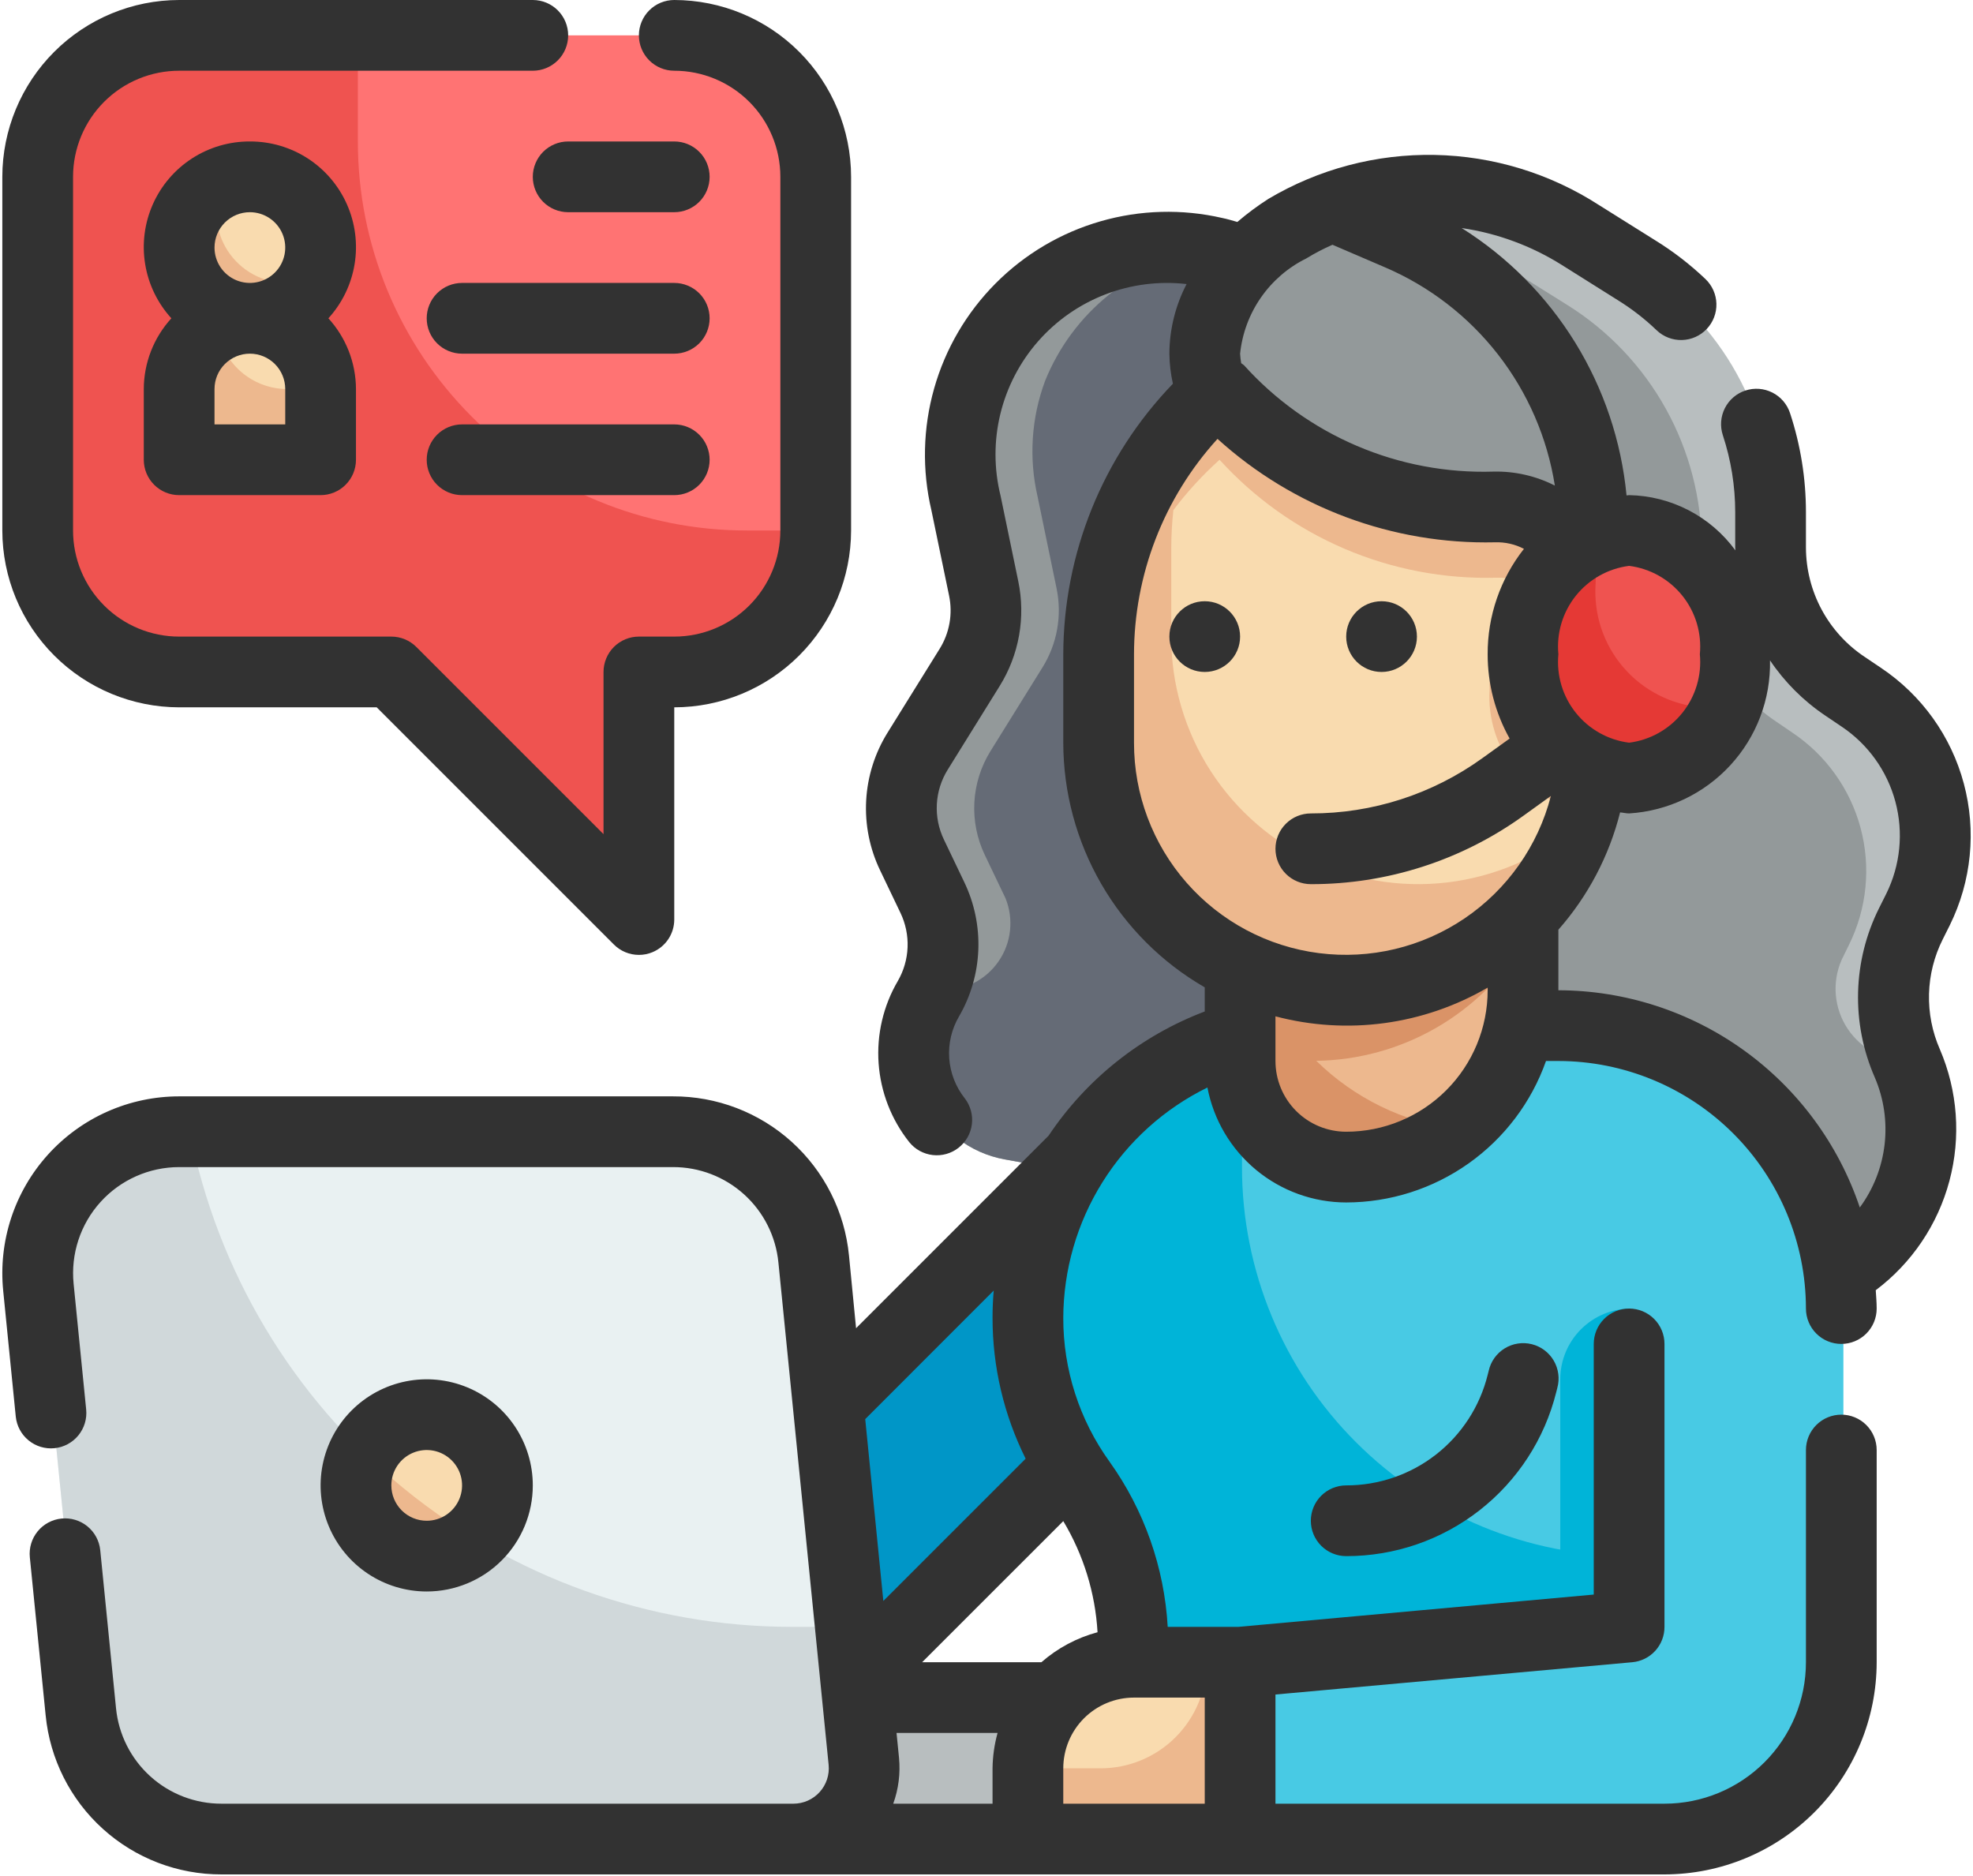 <svg width="265" height="252" viewBox="0 0 265 252" fill="none" xmlns="http://www.w3.org/2000/svg">
<path d="M90.815 4.75H24.315C19.276 4.75 14.443 6.752 10.88 10.315C7.317 13.878 5.315 18.711 5.315 23.75V71.25C5.315 76.289 7.317 81.122 10.88 84.685C14.443 88.248 19.276 90.25 24.315 90.25H52.815L86.065 123.5V90.25H90.815C95.854 90.25 100.687 88.248 104.25 84.685C107.813 81.122 109.815 76.289 109.815 71.25V23.75C109.815 18.711 107.813 13.878 104.25 10.315C100.687 6.752 95.854 4.75 90.815 4.75Z" fill="#FF7373"/>
<path d="M109.815 71.25C109.815 76.289 107.813 81.122 104.25 84.685C100.687 88.248 95.854 90.25 90.815 90.25H86.065V123.5L52.815 90.25H24.315C19.276 90.25 14.443 88.248 10.88 84.685C7.317 81.122 5.315 76.289 5.315 71.25V23.75C5.315 18.711 7.317 13.878 10.88 10.315C14.443 6.752 19.276 4.75 24.315 4.75H48.065V19C48.061 25.863 49.41 32.659 52.035 39C54.659 45.341 58.508 51.102 63.36 55.955C68.213 60.807 73.974 64.656 80.315 67.28C86.656 69.905 93.452 71.254 100.315 71.25H109.815Z" fill="#EF5350"/>
<path d="M185.23 55.893C184.543 52.193 183.122 48.668 181.051 45.525C178.981 42.382 176.303 39.685 173.175 37.592C170.047 35.499 166.532 34.054 162.837 33.339C159.142 32.625 155.341 32.657 151.658 33.434C147.976 34.21 144.486 35.715 141.393 37.861C138.301 40.006 135.669 42.748 133.652 45.925C131.635 49.103 130.274 52.651 129.649 56.362C129.024 60.074 129.147 63.873 130.012 67.535L132.387 78.997C133.138 82.652 132.458 86.455 130.487 89.623L123.509 100.852C122.219 102.928 121.474 105.296 121.341 107.737C121.208 110.178 121.692 112.613 122.749 114.817L125.475 120.517C126.5 122.654 126.987 125.01 126.894 127.378C126.8 129.747 126.129 132.057 124.939 134.107C123.768 136.126 123.1 138.397 122.991 140.729C122.882 143.06 123.336 145.384 124.314 147.503C125.292 149.622 126.766 151.475 128.611 152.905C130.456 154.335 132.617 155.3 134.914 155.719L166.815 161.5V88.592C173.323 86.296 178.777 81.715 182.164 75.702C185.551 69.688 186.641 62.649 185.23 55.893Z" fill="#93999A"/>
<path d="M134.933 155.705L166.815 161.5V88.592C172.652 86.53 177.658 82.624 181.078 77.463C184.497 72.303 186.144 66.17 185.768 59.991C185.392 53.812 183.015 47.923 178.996 43.215C174.976 38.507 169.533 35.236 163.49 33.896C163.015 33.791 162.54 33.763 162.036 33.687C157.23 34.508 152.715 36.546 148.92 39.608C145.126 42.669 142.18 46.652 140.362 51.176C138.519 56.139 138.17 61.532 139.36 66.69C140.11 70.309 141.132 75.24 141.915 79.04C142.666 82.688 141.986 86.486 140.015 89.647L133.038 100.876C131.748 102.952 131.002 105.32 130.87 107.761C130.737 110.202 131.221 112.637 132.278 114.841L135.004 120.541L135.061 120.66C135.615 122.036 135.82 123.529 135.656 125.004C135.493 126.479 134.966 127.891 134.124 129.113C133.282 130.336 132.151 131.33 130.83 132.008C129.51 132.687 128.043 133.027 126.559 133H125.419C125.279 133.372 125.121 133.737 124.944 134.093C123.773 136.113 123.105 138.385 122.997 140.717C122.889 143.05 123.344 145.374 124.324 147.494C125.304 149.613 126.779 151.466 128.625 152.895C130.472 154.324 132.635 155.288 134.933 155.705Z" fill="#656B76"/>
<path d="M212.515 31.53C206.688 27.745 199.919 25.662 192.972 25.516C186.025 25.369 179.175 27.166 173.194 30.704C170.056 32.316 167.385 34.708 165.437 37.649C163.488 40.59 162.327 43.982 162.065 47.5C162.065 60.614 179.079 71.25 200.065 71.25V185.25L242.05 173.256C245.111 172.381 247.95 170.863 250.377 168.804C252.804 166.744 254.764 164.19 256.126 161.313C257.487 158.435 258.219 155.301 258.272 152.118C258.325 148.935 257.698 145.777 256.433 142.856C255.143 139.876 254.517 136.65 254.599 133.403C254.681 130.157 255.469 126.967 256.908 124.056L257.858 122.118C260.26 117.248 260.808 111.671 259.401 106.428C257.994 101.184 254.727 96.631 250.211 93.618L248.04 92.15C244.972 90.108 242.456 87.34 240.716 84.091C238.976 80.843 238.065 77.215 238.065 73.53V68.78C238.065 62.266 236.409 55.86 233.251 50.163C230.094 44.466 225.539 39.666 220.015 36.214L212.515 31.53Z" fill="#B8BEBF"/>
<path d="M256.319 142.5C254.704 142.514 253.112 142.124 251.686 141.366C250.26 140.608 249.046 139.506 248.154 138.16C247.262 136.814 246.721 135.266 246.579 133.657C246.437 132.049 246.699 130.43 247.342 128.948L247.403 128.815L248.353 126.877C250.755 122.008 251.303 116.431 249.896 111.188C248.489 105.944 245.222 101.391 240.706 98.377L238.54 96.9C235.472 94.859 232.956 92.09 231.216 88.842C229.476 85.594 228.565 81.965 228.565 78.28V73.53C228.565 67.017 226.908 60.61 223.751 54.913C220.593 49.217 216.038 44.416 210.515 40.964L203.019 36.276C198.346 33.312 193.084 31.398 187.599 30.666C182.113 29.935 176.534 30.403 171.247 32.039C168.593 33.696 166.375 35.964 164.777 38.654C163.18 41.344 162.25 44.377 162.065 47.5C162.065 60.615 179.079 71.25 200.065 71.25V185.25L242.05 173.252C245.111 172.378 247.951 170.86 250.378 168.801C252.806 166.741 254.766 164.187 256.128 161.31C257.489 158.432 258.221 155.297 258.273 152.114C258.326 148.931 257.699 145.773 256.433 142.852C256.381 142.738 256.367 142.609 256.319 142.5Z" fill="#93999A"/>
<path d="M145.325 154.985L165.475 175.134L108.384 232.225L88.235 212.075L145.325 154.985Z" fill="#0096C7"/>
<path d="M223.815 247H152.565V221.203C152.564 213.27 150.072 205.537 145.44 199.096C140.808 192.654 138.315 184.92 138.315 176.985C138.315 166.579 142.449 156.6 149.807 149.242C157.165 141.884 167.144 137.75 177.55 137.75H209.565C219.643 137.75 229.309 141.754 236.435 148.88C243.561 156.006 247.565 165.672 247.565 175.75V223.25C247.565 229.549 245.063 235.59 240.609 240.044C236.155 244.498 230.114 247 223.815 247Z" fill="#48CAE4"/>
<path d="M219.065 209C205.207 209 191.917 203.495 182.119 193.696C172.32 183.898 166.815 170.608 166.815 156.75V139.275C158.61 141.607 151.39 146.55 146.247 153.355C141.104 160.16 138.319 168.456 138.315 176.985C138.315 184.92 140.808 192.654 145.44 199.096C150.072 205.537 152.564 213.27 152.565 221.203V247H223.815C230.114 247 236.155 244.498 240.609 240.044C245.063 235.59 247.565 229.549 247.565 223.25V209H219.065Z" fill="#00B4D8"/>
<path d="M219.065 175.75V213.75H209.565V185.25C209.565 182.73 210.566 180.314 212.347 178.532C214.129 176.751 216.545 175.75 219.065 175.75Z" fill="#00B4D8"/>
<path d="M86.065 228H157.315C157.315 233.039 155.313 237.872 151.75 241.435C148.187 244.998 143.354 247 138.315 247H86.065V228Z" fill="#B8BEBF"/>
<path d="M90.625 152H24.315C21.659 152 19.033 152.557 16.606 153.634C14.179 154.711 12.005 156.285 10.224 158.254C8.442 160.224 7.094 162.544 6.265 165.067C5.435 167.59 5.144 170.258 5.41 172.9L11.11 229.9C11.581 234.587 13.776 238.931 17.269 242.091C20.762 245.251 25.305 247 30.015 247H106.822C108.15 247.001 109.464 246.723 110.678 246.185C111.892 245.646 112.98 244.859 113.871 243.875C114.762 242.89 115.437 241.729 115.852 240.468C116.267 239.206 116.412 237.871 116.279 236.55L109.534 169.1C109.063 164.413 106.868 160.067 103.373 156.908C99.879 153.748 95.336 151.999 90.625 152Z" fill="#E9F1F2"/>
<path d="M116.275 236.55C116.408 237.871 116.262 239.205 115.847 240.467C115.433 241.728 114.758 242.888 113.868 243.873C112.977 244.858 111.89 245.645 110.676 246.183C109.463 246.722 108.15 247 106.822 247H30.015C25.305 247 20.762 245.251 17.269 242.091C13.776 238.931 11.581 234.587 11.11 229.9L5.41 172.9C5.14 170.257 5.428 167.587 6.255 165.062C7.083 162.538 8.431 160.215 10.213 158.245C11.996 156.275 14.172 154.701 16.601 153.625C19.03 152.549 21.658 151.996 24.315 152H25.502C29.191 170.723 39.262 187.587 53.997 199.714C68.731 211.841 87.216 218.481 106.3 218.5H114.47L116.275 236.55Z" fill="#D0D8DA"/>
<path d="M57.565 209C62.812 209 67.065 204.747 67.065 199.5C67.065 194.253 62.812 190 57.565 190C52.318 190 48.065 194.253 48.065 199.5C48.065 204.747 52.318 209 57.565 209Z" fill="#F9DBAF"/>
<path d="M57.565 209C59.856 208.99 62.065 208.146 63.778 206.625C59.261 203.905 55.017 200.755 51.105 197.22C50.411 196.593 49.775 195.914 49.105 195.263C48.43 196.574 48.074 198.026 48.065 199.5C48.065 202.02 49.066 204.436 50.847 206.218C52.629 207.999 55.045 209 57.565 209Z" fill="#EDB88E"/>
<path d="M219.065 180.5V218.5L166.815 223.25V247H223.815C230.114 247 236.155 244.498 240.609 240.044C245.063 235.59 247.565 229.549 247.565 223.25V180.5H219.065Z" fill="#48CAE4"/>
<path d="M152.565 223.25H166.815V247H138.315V237.5C138.315 233.721 139.816 230.096 142.489 227.424C145.161 224.751 148.786 223.25 152.565 223.25Z" fill="#F9DBAF"/>
<path d="M166.815 109.25H204.815V133C204.815 139.299 202.313 145.34 197.859 149.794C193.405 154.248 187.364 156.75 181.065 156.75C177.286 156.75 173.661 155.249 170.989 152.576C168.316 149.904 166.815 146.279 166.815 142.5V109.25Z" fill="#EDB88E"/>
<path d="M176.79 142.476C182.45 142.395 187.996 140.869 192.901 138.043C197.806 135.216 201.907 131.183 204.815 126.326V109.25H166.815V142.5C166.815 146.279 168.316 149.904 170.989 152.576C173.661 155.249 177.286 156.75 181.065 156.75C186.34 156.731 191.456 154.94 195.59 151.663C188.496 150.711 181.901 147.488 176.79 142.476Z" fill="#DA9367"/>
<path d="M181.065 133C172.246 133 163.789 129.497 157.554 123.261C151.318 117.026 147.815 108.568 147.815 99.75V87.918C147.815 81.181 149.24 74.521 151.995 68.374C154.751 62.227 158.775 56.732 163.803 52.25C168.488 57.406 174.23 61.49 180.637 64.224C187.044 66.957 193.966 68.277 200.929 68.091C202.769 68.041 204.597 68.383 206.294 69.094C207.991 69.804 209.517 70.868 210.771 72.214C213.048 74.647 214.315 77.855 214.315 81.187V99.75C214.315 108.568 210.812 117.026 204.576 123.261C198.341 129.497 189.883 133 181.065 133Z" fill="#F9DBAF"/>
<path d="M210.771 72.2C209.517 70.854 207.991 69.79 206.294 69.079C204.597 68.368 202.769 68.027 200.929 68.077C193.967 68.264 187.046 66.947 180.639 64.216C174.232 61.484 168.489 57.403 163.803 52.25C158.775 56.732 154.751 62.227 151.995 68.374C149.24 74.521 147.815 81.181 147.815 87.918V99.75C147.829 107.629 150.641 115.246 155.749 121.245C160.856 127.244 167.928 131.234 175.704 132.504C183.48 133.775 191.454 132.243 198.205 128.181C204.956 124.12 210.046 117.793 212.567 110.328C207.787 114.593 201.874 117.383 195.542 118.36C189.211 119.337 182.732 118.459 176.889 115.834C171.045 113.208 166.087 108.946 162.614 103.563C159.14 98.18 157.3 91.906 157.315 85.5V73.668C157.317 71.946 157.412 70.225 157.6 68.514C159.445 66.065 161.523 63.8 163.803 61.75C168.488 66.906 174.23 70.99 180.637 73.724C187.044 76.457 193.966 77.777 200.929 77.591C202.857 77.544 204.771 77.93 206.53 78.722C204.464 80.393 202.807 82.515 201.687 84.924C200.566 87.334 200.012 89.968 200.065 92.625C199.838 96.468 201.025 100.261 203.402 103.289C205.78 106.317 209.183 108.369 212.971 109.06C213.857 106.036 214.31 102.901 214.315 99.75V81.187C214.318 77.85 213.051 74.637 210.771 72.2Z" fill="#EDB88E"/>
<path d="M219.065 104.5C226.935 104.5 233.315 97.057 233.315 87.875C233.315 78.693 226.935 71.25 219.065 71.25C211.195 71.25 204.815 78.693 204.815 87.875C204.815 97.057 211.195 104.5 219.065 104.5Z" fill="#EF5350"/>
<path d="M33.815 42.75C39.062 42.75 43.315 38.497 43.315 33.25C43.315 28.003 39.062 23.75 33.815 23.75C28.568 23.75 24.315 28.003 24.315 33.25C24.315 38.497 28.568 42.75 33.815 42.75Z" fill="#F9DBAF"/>
<path d="M33.815 42.75C36.334 42.75 38.751 43.751 40.532 45.532C42.314 47.314 43.315 49.73 43.315 52.25V61.75H24.315V52.25C24.315 49.73 25.316 47.314 27.097 45.532C28.879 43.751 31.295 42.75 33.815 42.75Z" fill="#F9DBAF"/>
<path d="M232.128 94.477C231.238 97.284 229.509 99.751 227.173 101.543C224.837 103.336 222.007 104.368 219.065 104.5C214.98 104.161 211.193 102.226 208.526 99.114C205.858 96.002 204.525 91.963 204.815 87.875C204.648 84.408 205.595 80.979 207.518 78.09C209.442 75.2 212.24 73.003 215.503 71.82C214.713 73.915 214.31 76.136 214.315 78.375C214.025 82.463 215.358 86.502 218.026 89.614C220.693 92.726 224.48 94.661 228.565 95C229.771 94.996 230.971 94.82 232.128 94.477Z" fill="#E53935"/>
<path d="M166.814 223.25V247H138.314V237.5H147.814C151.594 237.5 155.218 235.999 157.891 233.326C160.563 230.654 162.064 227.029 162.064 223.25H166.814Z" fill="#EDB88E"/>
<path d="M38.565 38C36.977 38.007 35.412 37.613 34.016 36.856C32.62 36.099 31.437 35.003 30.575 33.669C29.714 32.335 29.203 30.805 29.088 29.221C28.974 27.637 29.259 26.049 29.92 24.605C28.511 25.231 27.276 26.191 26.321 27.401C25.366 28.612 24.72 30.036 24.438 31.552C24.157 33.068 24.249 34.629 24.706 36.102C25.163 37.574 25.971 38.913 27.061 40.003C28.151 41.093 29.491 41.902 30.963 42.359C32.435 42.816 33.997 42.908 35.513 42.626C37.028 42.345 38.453 41.699 39.663 40.744C40.874 39.789 41.833 38.554 42.46 37.145C41.237 37.704 39.909 37.995 38.565 38Z" fill="#EDB88E"/>
<path d="M38.565 52.25C36.267 52.246 34.05 51.407 32.325 49.889C30.601 48.37 29.488 46.277 29.193 43.999C27.719 44.815 26.489 46.011 25.631 47.461C24.774 48.911 24.319 50.565 24.314 52.25V61.75H43.315V52.25C43.301 51.831 43.258 51.413 43.186 51.001C41.78 51.81 40.187 52.241 38.565 52.25Z" fill="#EDB88E"/>
<path d="M260.94 126.15L261.89 124.25C264.801 118.349 265.468 111.591 263.766 105.234C262.065 98.878 258.111 93.357 252.641 89.699L250.452 88.226C248.029 86.614 246.042 84.43 244.666 81.866C243.289 79.303 242.567 76.439 242.562 73.53V68.78C242.561 64.261 241.84 59.771 240.424 55.48C240.229 54.887 239.92 54.339 239.513 53.866C239.106 53.393 238.61 53.005 238.053 52.724C237.496 52.443 236.889 52.274 236.267 52.227C235.645 52.18 235.02 52.257 234.427 52.452C233.835 52.647 233.286 52.956 232.814 53.363C232.341 53.77 231.953 54.266 231.671 54.823C231.39 55.38 231.221 55.987 231.175 56.609C231.128 57.231 231.204 57.856 231.399 58.449C232.498 61.782 233.06 65.27 233.062 68.78V73.53C233.062 73.663 233.086 73.791 233.086 73.919C231.439 71.666 229.294 69.824 226.818 68.537C224.342 67.25 221.602 66.553 218.812 66.5C218.693 66.5 218.584 66.538 218.465 66.538C217.767 59.257 215.408 52.233 211.569 46.007C207.73 39.782 202.513 34.52 196.321 30.628C201.086 31.325 205.654 33.006 209.735 35.563L217.292 40.313C219.171 41.476 220.923 42.834 222.517 44.365C223.431 45.232 224.652 45.701 225.911 45.668C227.171 45.635 228.366 45.103 229.233 44.189C230.101 43.275 230.569 42.054 230.536 40.794C230.504 39.535 229.972 38.34 229.058 37.472C226.985 35.498 224.712 33.747 222.275 32.248L214.77 27.545C208.181 23.29 200.537 20.957 192.695 20.808C184.854 20.659 177.126 22.699 170.381 26.7C168.914 27.638 167.514 28.678 166.191 29.811C165.522 29.621 164.857 29.416 164.177 29.279C158.776 28.034 153.146 28.186 147.819 29.721C142.493 31.255 137.645 34.122 133.734 38.051C129.823 41.979 126.978 46.84 125.467 52.173C123.956 57.506 123.83 63.137 125.099 68.533L127.474 79.999C127.987 82.459 127.531 85.021 126.201 87.153L119.223 98.382C117.507 101.134 116.515 104.276 116.338 107.515C116.162 110.754 116.808 113.985 118.216 116.907L120.943 122.607C121.633 124.046 121.962 125.632 121.899 127.228C121.837 128.823 121.387 130.379 120.587 131.76C118.634 135.1 117.736 138.951 118.009 142.81C118.281 146.669 119.713 150.355 122.116 153.387C122.899 154.363 124.035 154.99 125.278 155.133C126.521 155.276 127.77 154.923 128.754 154.15C129.738 153.378 130.378 152.248 130.534 151.007C130.69 149.765 130.35 148.513 129.588 147.521C128.364 145.98 127.634 144.106 127.494 142.144C127.354 140.181 127.811 138.222 128.804 136.524C130.386 133.802 131.278 130.734 131.401 127.587C131.525 124.441 130.876 121.312 129.512 118.474L126.785 112.774C126.07 111.291 125.741 109.651 125.83 108.006C125.919 106.362 126.422 104.767 127.294 103.369L134.262 92.15C136.88 87.95 137.777 82.901 136.765 78.056L134.39 66.59C133.493 62.979 133.483 59.205 134.362 55.59C135.242 51.975 136.984 48.627 139.439 45.831C141.895 43.036 144.991 40.878 148.463 39.54C151.935 38.203 155.679 37.727 159.375 38.152C157.873 41.04 157.08 44.244 157.062 47.5C157.08 48.858 157.239 50.212 157.537 51.537C148.112 61.306 142.835 74.344 142.812 87.918V99.75C142.82 106.412 144.58 112.955 147.915 118.722C151.25 124.49 156.042 129.279 161.812 132.61V135.85C153.255 139.095 145.922 144.928 140.836 152.537L114.982 178.391L114.032 168.639C113.461 162.767 110.719 157.32 106.343 153.363C101.967 149.407 96.271 147.227 90.372 147.25H24.062C20.743 147.25 17.46 147.945 14.426 149.292C11.393 150.639 8.675 152.606 6.448 155.068C4.222 157.529 2.536 160.43 1.499 163.583C0.463 166.737 0.099 170.072 0.431 173.375L2.117 190.252C2.243 191.506 2.862 192.658 3.838 193.456C4.814 194.254 6.066 194.631 7.32 194.505C8.575 194.379 9.727 193.76 10.525 192.784C11.323 191.808 11.7 190.556 11.574 189.302L9.888 172.425C9.689 170.444 9.907 168.443 10.529 166.551C11.15 164.66 12.161 162.919 13.497 161.442C14.832 159.965 16.462 158.785 18.282 157.977C20.102 157.168 22.071 156.75 24.062 156.75H90.372C93.908 156.738 97.321 158.046 99.943 160.418C102.566 162.79 104.209 166.055 104.551 169.575L111.296 237.025C111.362 237.685 111.289 238.352 111.082 238.982C110.875 239.612 110.538 240.192 110.094 240.684C109.649 241.177 109.106 241.57 108.5 241.84C107.893 242.109 107.238 242.249 106.574 242.25H29.762C26.226 242.259 22.814 240.951 20.192 238.579C17.57 236.207 15.927 232.943 15.583 229.425L13.465 208.207C13.339 206.952 12.72 205.8 11.744 205.002C10.768 204.204 9.515 203.827 8.261 203.953C7.007 204.079 5.854 204.698 5.056 205.674C4.259 206.65 3.881 207.902 4.007 209.157L6.131 230.375C6.704 236.239 9.443 241.679 13.813 245.632C18.183 249.585 23.869 251.766 29.762 251.75H223.562C231.118 251.742 238.363 248.737 243.706 243.394C249.049 238.051 252.054 230.806 252.062 223.25V194.75C252.062 193.49 251.561 192.282 250.671 191.391C249.78 190.5 248.572 190 247.312 190C246.052 190 244.844 190.5 243.953 191.391C243.062 192.282 242.562 193.49 242.562 194.75V223.25C242.562 228.289 240.56 233.122 236.997 236.685C233.434 240.248 228.601 242.25 223.562 242.25H171.312V227.587L219.239 223.25C220.424 223.143 221.525 222.595 222.325 221.716C223.125 220.837 223.567 219.689 223.562 218.5V180.5C223.562 179.24 223.061 178.032 222.171 177.141C221.28 176.25 220.072 175.75 218.812 175.75C217.552 175.75 216.344 176.25 215.453 177.141C214.562 178.032 214.062 179.24 214.062 180.5V214.163L166.339 218.5H156.839C156.385 210.518 153.677 202.827 149.03 196.322C144.972 190.694 142.796 183.928 142.812 176.99C142.837 170.542 144.662 164.23 148.083 158.766C151.504 153.301 156.384 148.901 162.173 146.062C163.001 150.401 165.315 154.315 168.716 157.133C172.118 159.95 176.395 161.494 180.812 161.5C186.7 161.493 192.441 159.663 197.247 156.261C202.053 152.858 205.687 148.051 207.649 142.5H209.312C218.127 142.51 226.579 146.016 232.812 152.25C239.045 158.483 242.552 166.934 242.562 175.75C242.562 177.01 243.062 178.218 243.953 179.109C244.844 179.999 246.052 180.5 247.312 180.5C248.572 180.5 249.78 179.999 250.671 179.109C251.561 178.218 252.062 177.01 252.062 175.75C252.062 174.919 251.986 174.106 251.938 173.285C256.789 169.635 260.274 164.463 261.835 158.597C263.397 152.731 262.944 146.51 260.55 140.932C259.522 138.592 259.025 136.053 259.092 133.498C259.159 130.942 259.79 128.433 260.94 126.15ZM123.855 223.25L142.812 204.297C145.527 208.828 147.107 213.949 147.415 219.222C144.627 219.97 142.048 221.348 139.876 223.25H123.855ZM133.469 173.332C133.364 174.543 133.312 175.759 133.312 176.99C133.307 183.557 134.829 190.035 137.758 195.914L118.644 215.023L116.212 190.598L133.469 173.332ZM120.416 232.75H133.986C133.559 234.298 133.332 235.894 133.312 237.5V242.25H119.974C120.685 240.274 120.95 238.165 120.748 236.075L120.416 232.75ZM161.812 242.25H142.812V237.5C142.812 234.98 143.813 232.564 145.594 230.782C147.376 229.001 149.792 228 152.312 228H161.812V242.25ZM228.312 87.875C228.581 90.701 227.74 93.52 225.967 95.737C224.194 97.953 221.628 99.392 218.812 99.75C215.996 99.392 213.43 97.953 211.657 95.737C209.883 93.52 209.042 90.701 209.312 87.875C209.042 85.049 209.883 82.23 211.657 80.013C213.43 77.797 215.996 76.357 218.812 76C221.628 76.357 224.194 77.797 225.967 80.013C227.74 82.23 228.581 85.049 228.312 87.875ZM175.44 34.718C176.572 34.022 177.751 33.406 178.969 32.874L185.994 35.891C191.973 38.446 197.204 42.477 201.2 47.606C205.195 52.736 207.823 58.795 208.837 65.217C206.279 63.916 203.437 63.271 200.567 63.341C194.283 63.533 188.033 62.355 182.251 59.888C176.469 57.42 171.293 53.723 167.084 49.053C166.964 48.954 166.839 48.862 166.709 48.778C166.632 48.355 166.583 47.928 166.562 47.5C166.842 44.793 167.803 42.201 169.356 39.966C170.908 37.731 173.001 35.925 175.44 34.718ZM152.312 99.75V87.918C152.314 77.2 156.313 66.869 163.527 58.943C173.714 68.178 187.058 73.151 200.805 72.836C202.152 72.79 203.489 73.093 204.685 73.715C201.507 77.749 199.789 82.74 199.812 87.875C199.809 91.838 200.824 95.736 202.762 99.194L199.104 101.826C192.397 106.665 184.333 109.264 176.062 109.25C174.802 109.25 173.594 109.75 172.703 110.641C171.812 111.532 171.312 112.74 171.312 114C171.312 115.26 171.812 116.468 172.703 117.359C173.594 118.249 174.802 118.75 176.062 118.75C186.325 118.768 196.331 115.543 204.652 109.535L208.305 106.903C206.574 113.612 202.454 119.458 196.719 123.344C190.983 127.231 184.027 128.891 177.154 128.013C170.282 127.135 163.966 123.779 159.393 118.576C154.819 113.372 152.301 106.678 152.312 99.75ZM180.812 152C178.292 152 175.876 150.999 174.094 149.217C172.313 147.436 171.312 145.019 171.312 142.5V136.501C176.083 137.763 181.056 138.073 185.946 137.411C190.836 136.749 195.548 135.129 199.812 132.644V133C199.812 138.039 197.81 142.872 194.247 146.435C190.684 149.998 185.851 152 180.812 152ZM253.349 120.042L252.399 121.942C250.636 125.459 249.668 129.321 249.566 133.254C249.463 137.187 250.228 141.095 251.805 144.699C253.024 147.534 253.479 150.639 253.127 153.704C252.774 156.77 251.626 159.69 249.796 162.174C246.946 153.689 241.507 146.31 234.245 141.077C226.983 135.844 218.263 133.019 209.312 133V124.868C213.291 120.351 216.133 114.949 217.601 109.112C218.009 109.141 218.399 109.25 218.812 109.25C224.009 108.927 228.881 106.608 232.408 102.776C235.935 98.945 237.844 93.898 237.736 88.692C239.703 91.612 242.216 94.125 245.136 96.092L247.34 97.579C250.899 99.955 253.471 103.545 254.577 107.678C255.682 111.812 255.246 116.206 253.349 120.042Z" fill="#323232"/>
<path d="M71.562 199.5C71.562 196.682 70.726 193.927 69.16 191.583C67.595 189.24 65.369 187.413 62.765 186.335C60.161 185.256 57.296 184.974 54.532 185.524C51.768 186.074 49.229 187.431 47.236 189.424C45.243 191.417 43.886 193.956 43.336 196.72C42.786 199.484 43.068 202.349 44.147 204.953C45.225 207.557 47.052 209.783 49.395 211.348C51.739 212.914 54.494 213.75 57.312 213.75C61.091 213.75 64.716 212.249 67.388 209.576C70.061 206.904 71.562 203.279 71.562 199.5ZM52.562 199.5C52.562 198.561 52.841 197.642 53.362 196.861C53.885 196.08 54.626 195.471 55.494 195.112C56.362 194.752 57.317 194.658 58.239 194.841C59.16 195.025 60.007 195.477 60.671 196.141C61.335 196.806 61.788 197.652 61.971 198.573C62.154 199.495 62.06 200.45 61.7 201.318C61.341 202.186 60.732 202.928 59.951 203.449C59.17 203.971 58.252 204.25 57.312 204.25C56.052 204.25 54.844 203.75 53.953 202.859C53.062 201.968 52.562 200.76 52.562 199.5Z" fill="#323232"/>
<path d="M24.062 95H50.596L82.454 126.858C83.344 127.749 84.552 128.25 85.812 128.25C86.436 128.252 87.055 128.129 87.631 127.889C88.499 127.529 89.241 126.92 89.762 126.139C90.284 125.358 90.562 124.439 90.562 123.5V95C96.859 94.993 102.895 92.488 107.347 88.035C111.8 83.583 114.304 77.547 114.312 71.25V23.75C114.304 17.453 111.8 11.417 107.347 6.965C102.895 2.512 96.859 0.008 90.562 0C89.302 0 88.094 0.5 87.203 1.391C86.312 2.282 85.812 3.49 85.812 4.75C85.812 6.01 86.312 7.218 87.203 8.109C88.094 9 89.302 9.5 90.562 9.5C94.341 9.5 97.966 11.001 100.638 13.674C103.311 16.346 104.812 19.971 104.812 23.75V71.25C104.812 75.029 103.311 78.654 100.638 81.326C97.966 83.999 94.341 85.5 90.562 85.5H85.812C84.552 85.5 83.344 86 82.453 86.891C81.562 87.782 81.062 88.99 81.062 90.25V112.033L55.92 86.892C55.03 86.001 53.822 85.5 52.562 85.5H24.062C20.283 85.5 16.658 83.999 13.986 81.326C11.313 78.654 9.812 75.029 9.812 71.25V23.75C9.812 19.971 11.313 16.346 13.986 13.674C16.658 11.001 20.283 9.5 24.062 9.5H71.562C72.822 9.5 74.03 9 74.921 8.109C75.812 7.218 76.312 6.01 76.312 4.75C76.312 3.49 75.812 2.282 74.921 1.391C74.03 0.5 72.822 0 71.562 0H24.062C17.765 0.008 11.729 2.512 7.277 6.965C2.824 11.417 0.32 17.453 0.312 23.75V71.25C0.32 77.547 2.824 83.583 7.277 88.035C11.729 92.488 17.765 94.993 24.062 95Z" fill="#323232"/>
<path d="M33.562 19C30.805 18.988 28.106 19.779 25.792 21.276C23.478 22.773 21.65 24.912 20.531 27.431C19.413 29.95 19.052 32.74 19.494 35.46C19.935 38.181 21.159 40.714 23.017 42.75C20.645 45.347 19.324 48.733 19.312 52.25V61.75C19.312 63.01 19.812 64.218 20.703 65.109C21.594 66 22.802 66.5 24.062 66.5H43.062C44.321 66.5 45.53 66 46.42 65.109C47.311 64.218 47.812 63.01 47.812 61.75V52.25C47.799 48.733 46.478 45.347 44.107 42.75C45.964 40.714 47.188 38.181 47.63 35.46C48.071 32.74 47.71 29.95 46.592 27.431C45.474 24.912 43.646 22.773 41.332 21.276C39.018 19.779 36.318 18.988 33.562 19ZM33.562 28.5C34.501 28.5 35.419 28.779 36.201 29.301C36.982 29.823 37.59 30.564 37.95 31.432C38.309 32.3 38.404 33.255 38.22 34.177C38.037 35.098 37.585 35.945 36.92 36.609C36.256 37.273 35.41 37.726 34.488 37.909C33.567 38.092 32.612 37.998 31.744 37.639C30.876 37.279 30.134 36.67 29.612 35.889C29.09 35.108 28.812 34.19 28.812 33.25C28.812 31.99 29.312 30.782 30.203 29.891C31.094 29.001 32.302 28.5 33.562 28.5ZM38.312 57H28.812V52.25C28.812 50.99 29.312 49.782 30.203 48.891C31.094 48.001 32.302 47.5 33.562 47.5C34.821 47.5 36.03 48.001 36.92 48.891C37.811 49.782 38.312 50.99 38.312 52.25V57Z" fill="#323232"/>
<path d="M90.562 19H76.312C75.052 19 73.844 19.5 72.953 20.391C72.062 21.282 71.562 22.49 71.562 23.75C71.562 25.01 72.062 26.218 72.953 27.109C73.844 28 75.052 28.5 76.312 28.5H90.562C91.822 28.5 93.03 28 93.921 27.109C94.812 26.218 95.312 25.01 95.312 23.75C95.312 22.49 94.812 21.282 93.921 20.391C93.03 19.5 91.822 19 90.562 19Z" fill="#323232"/>
<path d="M90.562 38H62.062C60.802 38 59.594 38.5 58.703 39.391C57.812 40.282 57.312 41.49 57.312 42.75C57.312 44.01 57.812 45.218 58.703 46.109C59.594 47 60.802 47.5 62.062 47.5H90.562C91.822 47.5 93.03 47 93.921 46.109C94.812 45.218 95.312 44.01 95.312 42.75C95.312 41.49 94.812 40.282 93.921 39.391C93.03 38.5 91.822 38 90.562 38Z" fill="#323232"/>
<path d="M90.562 57H62.062C60.802 57 59.594 57.5 58.703 58.391C57.812 59.282 57.312 60.49 57.312 61.75C57.312 63.01 57.812 64.218 58.703 65.109C59.594 66 60.802 66.5 62.062 66.5H90.562C91.822 66.5 93.03 66 93.921 65.109C94.812 64.218 95.312 63.01 95.312 61.75C95.312 60.49 94.812 59.282 93.921 58.391C93.03 57.5 91.822 57 90.562 57Z" fill="#323232"/>
<path d="M161.812 90.25C164.435 90.25 166.562 88.123 166.562 85.5C166.562 82.877 164.435 80.75 161.812 80.75C159.189 80.75 157.062 82.877 157.062 85.5C157.062 88.123 159.189 90.25 161.812 90.25Z" fill="#323232"/>
<path d="M185.562 90.25C188.185 90.25 190.312 88.123 190.312 85.5C190.312 82.877 188.185 80.75 185.562 80.75C182.939 80.75 180.812 82.877 180.812 85.5C180.812 88.123 182.939 90.25 185.562 90.25Z" fill="#323232"/>
<path d="M199.955 184.101L199.812 184.666C198.758 188.906 196.314 192.671 192.87 195.36C189.426 198.048 185.181 199.506 180.812 199.5C179.552 199.5 178.344 200.001 177.453 200.891C176.562 201.782 176.062 202.99 176.062 204.25C176.062 205.51 176.562 206.718 177.453 207.609C178.344 208.5 179.552 209 180.812 209C187.301 209.008 193.605 206.842 198.719 202.848C203.833 198.854 207.462 193.262 209.027 186.965L209.17 186.4C209.337 185.789 209.381 185.151 209.298 184.524C209.215 183.896 209.008 183.291 208.689 182.745C208.369 182.199 207.943 181.722 207.437 181.342C206.93 180.962 206.353 180.688 205.738 180.535C205.124 180.382 204.486 180.353 203.86 180.45C203.235 180.547 202.635 180.768 202.096 181.1C201.557 181.432 201.09 181.869 200.722 182.384C200.354 182.9 200.093 183.483 199.955 184.101Z" fill="#323232"/>
</svg>
